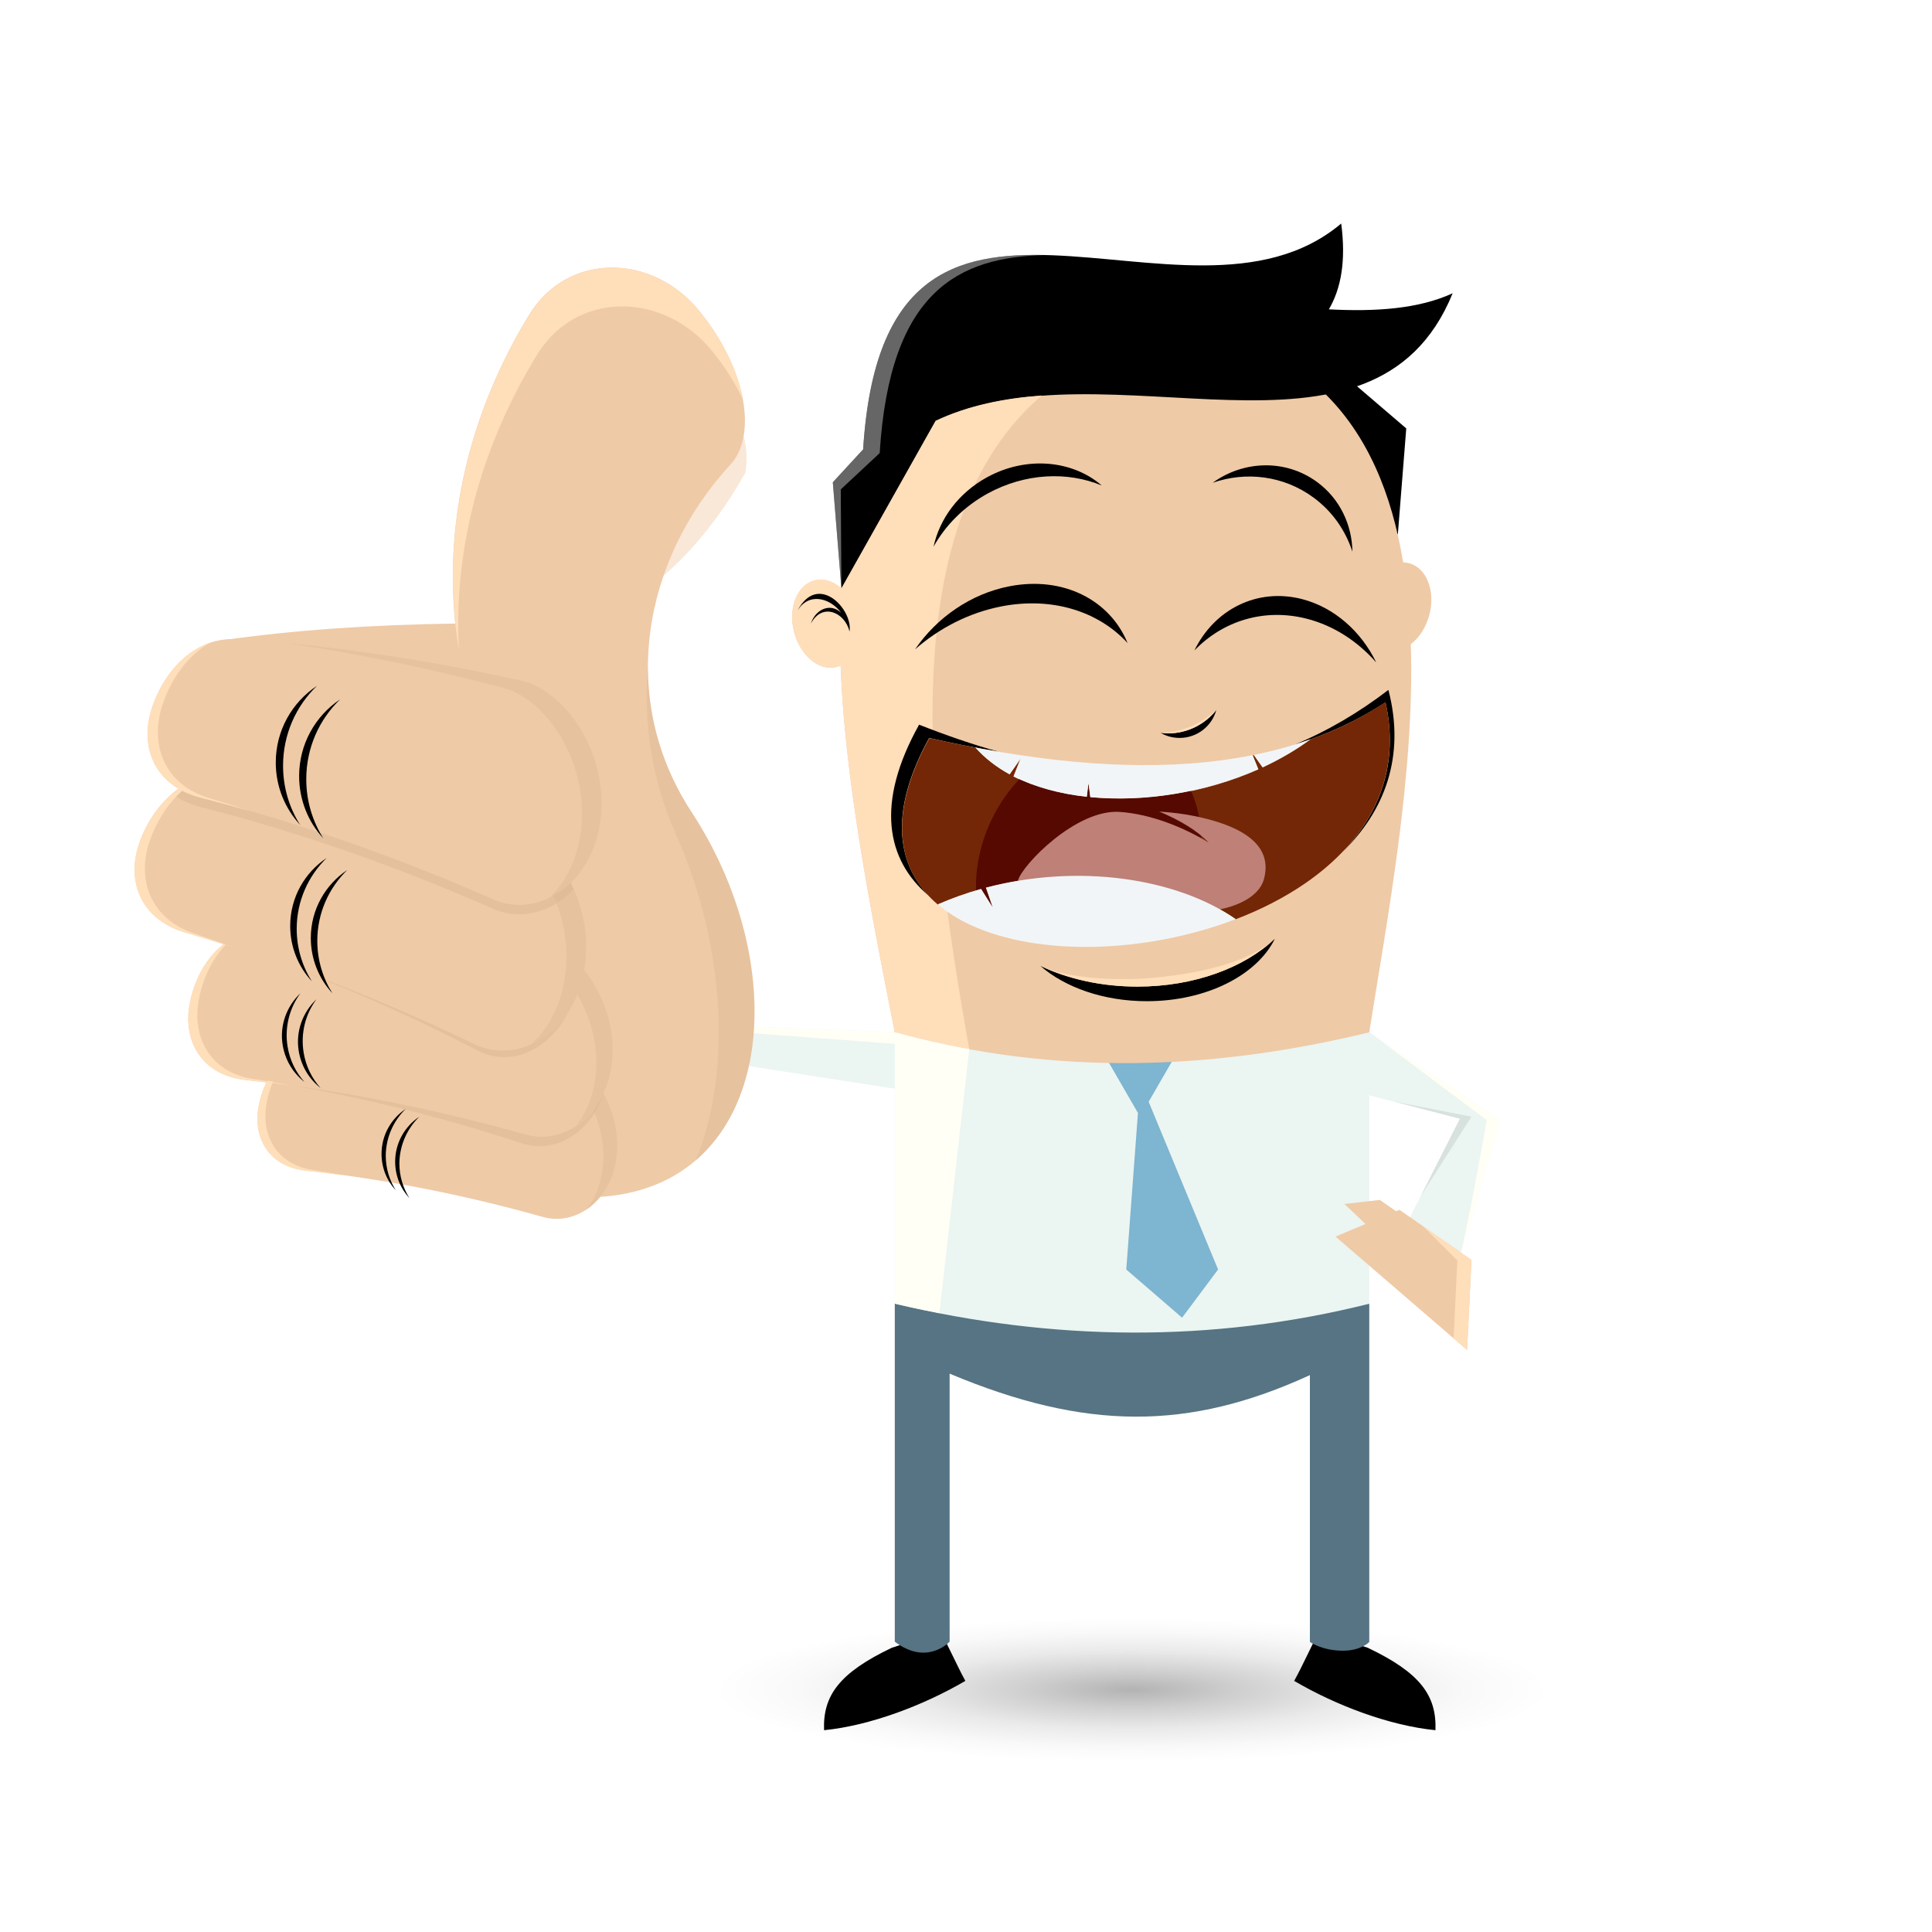 <?xml version="1.0" encoding="utf-8"?>
<!-- Generator: Adobe Illustrator 22.0.0, SVG Export Plug-In . SVG Version: 6.00 Build 0)  -->
<svg version="1.1" id="Ebene_1" xmlns="http://www.w3.org/2000/svg" xmlns:xlink="http://www.w3.org/1999/xlink" x="0px" y="0px"
	 viewBox="0 0 1191 1191" style="enable-background:new 0 0 1191 1191;" xml:space="preserve">
<style type="text/css">
	.st0{fill-rule:evenodd;clip-rule:evenodd;fill:#FFFFFF;}
	.st1{fill:url(#SVGID_1_);}
	.st2{fill-rule:evenodd;clip-rule:evenodd;fill:#F9E8D8;}
	.st3{fill-rule:evenodd;clip-rule:evenodd;fill:#EBF5F2;}
	.st4{fill-rule:evenodd;clip-rule:evenodd;fill:#FFFFF5;}
	.st5{fill-rule:evenodd;clip-rule:evenodd;fill:#EFCAA6;}
	.st6{opacity:0.4;fill-rule:evenodd;clip-rule:evenodd;fill:#DBB692;}
	.st7{fill-rule:evenodd;clip-rule:evenodd;fill:#FFDEBA;}
	.st8{opacity:0.5;fill-rule:evenodd;clip-rule:evenodd;fill:#DBB692;}
	.st9{fill-rule:evenodd;clip-rule:evenodd;}
	.st10{fill-rule:evenodd;clip-rule:evenodd;fill:#567483;}
	.st11{fill-rule:evenodd;clip-rule:evenodd;fill:#7EB5D0;}
	.st12{opacity:0.4;fill-rule:evenodd;clip-rule:evenodd;fill:#FFFFFF;}
	.st13{fill-rule:evenodd;clip-rule:evenodd;fill:#D7E1DE;}
	.st14{fill:#732706;}
	.st15{fill:#550900;}
	.st16{fill:#BE8077;}
	.st17{fill:#F1F5F7;}
</style>
<rect class="st0" width="1191" height="1191"/>
<radialGradient id="SVGID_1_" cx="614.465" cy="1041.692" r="55.297" gradientTransform="matrix(5.772 0 0 1 -2849.05 0)" gradientUnits="userSpaceOnUse">
	<stop  offset="2.358490e-03" style="stop-color:#B3B3B3"/>
	<stop  offset="0.205" style="stop-color:#CFCFCF"/>
	<stop  offset="0.436" style="stop-color:#EAEAEA"/>
	<stop  offset="0.644" style="stop-color:#F9F9F9"/>
	<stop  offset="0.807" style="stop-color:#FFFFFF"/>
</radialGradient>
<ellipse class="st1" cx="697.8" cy="1041.7" rx="319.2" ry="55.3"/>
<path class="st2" d="M447,285.8c-19.6,21.4-34.1,46.3-42.4,72.7c15.5-12.2,31.4-29.9,45.3-51.2c3.5-5.4,6.7-10.8,9.7-16.1
	c1.6-11.3,0.1-20.6-3.5-28.4C455.4,272.2,452.3,280.2,447,285.8z"/>
<path class="st3" d="M450.2,632.4l-90.5-50.1c-2.2,14.6-12.6,23.8-30.1,29c35.9,14,107.6,42.1,107.6,42.1l127.7,19.8l-13.4-36.9
	L450.2,632.4z"/>
<polygon class="st4" points="554.2,643.7 551.6,636.3 450.2,632.4 359.8,582.3 450,635.9 "/>
<path class="st5" d="M426.3,500.6c-45.5-69.4-30.3-155,23.7-213.9c16.6-17.4,11-57.9-18.5-94.5c-29.2-36.6-82.3-36.9-105.7,2.5
	c-37,60.9-51.6,126.7-45.2,189.7c-50.6,0.7-100.4,4-144.1,10.4c-24.2,4.7-33.9,30.2-35.8,55.2c-1.6,25,13.6,44.4,41.5,45.3
	c35.9,1.6,73,5.1,110.8,10.6c-5.8,15-2.8,27.8,8.2,34.2c61.3,37.1,75,94.9,30.3,147.5c-12,15.7-19,35.6-8,45.3
	c10.8,9.7,59.2,5.3,78.9,5.2C475.4,737.2,492.8,602.1,426.3,500.6z"/>
<path class="st6" d="M426.3,500.6c-18.3-28-26.8-58.5-26.9-88.9c-2.8,34.2,2.4,69.4,17.3,102.7c30.7,68.9,34.4,147,12.2,200.9
	C478.9,672.4,476.3,577,426.3,500.6z"/>
<path class="st5" d="M380.4,703.6c-1.2-32.3-27.1-58.9-48.9-59.4c-49-3.8-95.4-3.6-138.2-0.2c-19.1,2.4-31.5,21-34.2,40.3
	c-2.5,19.3,8.4,35.2,30,37.3c46.9,5.2,95.9,14.6,145.9,28.7C357.7,756.4,381.8,736,380.4,703.6z"/>
<path class="st7" d="M439.5,217c7.7,9.6,13.9,19.5,18.5,29.2c-3.1-16.7-11.8-35.8-26.4-53.9c-29.2-36.6-82.3-36.9-105.7,2.5
	c-40.3,66.3-54,138.4-43,206.3c-3.3-60.6,12.2-123.2,47.6-181.5C354.6,178.9,409.3,179.3,439.5,217z"/>
<path class="st5" d="M377.7,644.4c-1.5-38.1-32-69.6-57.7-70.1c-57.9-4.5-112.6-4.3-163.1-0.2c-22.5,2.9-37.1,24.8-40.4,47.6
	c-2.9,22.8,9.9,41.5,35.4,44.1c55.4,6.1,113.2,17.2,172.2,33.8C350.9,706.7,379.3,682.6,377.7,644.4z"/>
<path class="st8" d="M371.3,675.7c-0.4,0.7-0.7,1.4-1.1,2.1c-0.1,0.2-0.2,0.4-0.3,0.6c-0.4,0.7-0.8,1.3-1.2,2
	c-0.1,0.2-0.2,0.3-0.3,0.5c-0.4,0.6-0.7,1.1-1.1,1.6c-0.1,0.2-0.2,0.3-0.3,0.5c-0.4,0.6-0.9,1.2-1.4,1.7c-0.2,0.2-0.3,0.4-0.5,0.6
	c-0.5,0.6-0.9,1.1-1.4,1.6c-0.1,0.2-0.3,0.3-0.4,0.5c-0.4,0.4-0.8,0.9-1.3,1.3c-0.1,0.1-0.3,0.3-0.4,0.4c-0.5,0.5-1,1-1.5,1.4
	c-0.2,0.2-0.4,0.3-0.6,0.5c-0.5,0.4-1.1,0.9-1.6,1.3c-0.2,0.1-0.4,0.3-0.5,0.4c-0.5,0.3-0.9,0.7-1.4,1c-0.2,0.1-0.3,0.2-0.5,0.3
	c0,0,0,0,0,0c0,0,0,0,0,0c-9.3,6.2-20.3,8.4-31.1,5.5c-49.3-13.9-97.7-23.9-144.6-30.4c0,0-0.1,0-0.1,0c1.4,0.2,2.8,0.5,4.2,0.7
	c45,8.1,91.3,19.7,138.4,35.2c10.3,3.2,21.1,1.4,30.2-4.5c0,0,0,0,0,0c0,0,0,0,0,0c0.2-0.1,0.3-0.2,0.5-0.3c0.5-0.3,0.9-0.6,1.4-1
	c0.2-0.1,0.4-0.3,0.5-0.4c0.5-0.4,1.1-0.8,1.6-1.2c0.2-0.2,0.4-0.3,0.6-0.5c0.5-0.4,1-0.9,1.5-1.4c0.1-0.1,0.3-0.3,0.4-0.4
	c0.4-0.4,0.9-0.8,1.3-1.3c0.1-0.1,0.3-0.3,0.4-0.4c0.5-0.5,1-1,1.4-1.6c0.2-0.2,0.3-0.4,0.5-0.5c0.5-0.6,0.9-1.1,1.4-1.7
	c0.1-0.2,0.2-0.3,0.3-0.5c0.4-0.5,0.8-1.1,1.2-1.6c0.1-0.1,0.2-0.3,0.3-0.4c0.4-0.6,0.8-1.3,1.2-2c0.1-0.2,0.2-0.4,0.3-0.6
	c0.4-0.7,0.8-1.4,1.2-2.1c0.1-0.2,0.2-0.3,0.2-0.5c0.3-0.7,0.7-1.3,1-2c0.1-0.1,0.1-0.2,0.2-0.4c0.4-0.8,0.7-1.5,1-2.3
	c0.1-0.2,0.2-0.4,0.2-0.6c0.2-0.6,0.5-1.2,0.7-1.8C371.4,675.4,371.3,675.6,371.3,675.7z"/>
<path class="st5" d="M360.7,595c5.6-41.1-21.1-80.6-48.5-86c-61.1-15.7-119.7-25.9-174.6-31.1c-24.6-1.2-44.5,19.5-52.2,43.3
	c-7.5,23.9,2.7,46.3,29.6,53.9c58.1,17,118,39.8,178,68.8C320.2,656.6,355.2,636.2,360.7,595z"/>
<g>
	<path class="st9" d="M843.2,1015.8c-10-3.3-20-6.6-30-10c-5.2,9.5-10.1,20.9-15.4,30.4c25.9,15.2,58.8,27.6,87.1,30.4
		C885.7,1045.2,875.5,1031.2,843.2,1015.8z"/>
	<path class="st9" d="M549.7,1015.8c-32.4,15.5-42.5,29.5-41.7,50.8c28.2-2.8,61.1-15.2,87.1-30.4c-5.2-9.5-10.1-20.9-15.4-30.4
		C569.7,1009.2,559.7,1012.5,549.7,1015.8z"/>
</g>
<path class="st10" d="M551.6,803.6v208.4c0,0,8,6.8,17.5,6.8c10.2,0,16.3-6.8,16.3-6.8V846.8c83.9,35.2,147.4,35.2,222.1,0.9v164.5
	c0,0,7.5,5.4,20.3,5.4c11.4,0,16.3-5.4,16.3-5.4s0-147.4,0-208.4C844.1,802.2,551.6,803.6,551.6,803.6z"/>
<path class="st3" d="M551.6,520.5v134v149.2c97.5,23,195,24.4,292.5,0c0-36.7,0-151,0-151c0-44.1,0-88.1,0-132.2H551.6z"/>
<polygon class="st9" points="800.5,229 825.9,229 866.9,264.1 861.7,329.6 "/>
<polygon class="st11" points="708.1,679.2 724.9,650.1 680.7,650.1 701.5,686.1 694.3,782.6 728.7,812.3 750.9,782.6 "/>
<path class="st5" d="M879.9,357.5c-3.2-7-8.8-10.7-14.9-10.8c-13.9-84.2-60.1-148-176.3-148c-121.6,0-163.6,68.3-170,164.1
	c0,0,0,0,0,0c-10-9-22.5-6.6-27.9,5.4c-5.4,12-1.6,29,8.4,38c6.1,5.5,13.2,6.7,19,4.1c2.6,69.9,18.2,149.4,33.4,226.1
	c100.9,27.6,197.8,22.9,292.5,0c10.8-68.8,28.2-158.9,25.6-239.3c0.6-0.5,1.2-0.9,1.8-1.5C881.5,386.5,885.3,369.5,879.9,357.5z"/>
<path class="st9" d="M819.2,190.7c7.6-13,10.6-30.1,7.6-52.9C730.5,219,545.3,62.3,532.1,277l-18.7,20.3l5.3,65.5l58.1-103.3
	c106.4-50,269.6,41.8,318.7-78.7C874.4,190.5,847.9,192.2,819.2,190.7z"/>
<path class="st12" d="M532.1,277l-18.7,20.3l5.3,65.5l-0.4-61.1l24-22.4c6.2-100.7,49.2-120.9,102.5-122.1
	C586.4,155.7,538.6,171.7,532.1,277z"/>
<path class="st7" d="M642.2,243.8c-23.1,1.7-45.3,6.1-65.4,15.6l-58.1,103.3c0,0,0,0,0,0l0,0c-10-9-22.5-6.6-27.9,5.4
	c-5.4,12-1.6,29,8.4,38c6.1,5.5,13.2,6.7,19,4.1c2.6,69.9,18.2,149.4,33.4,226.1c15.4,4.2,30.7,7.7,45.9,10.4
	C567.7,480.2,554.2,319.5,642.2,243.8z"/>
<path class="st3" d="M900,689.7l-42.8,84.4c13.7-5.4,26.9-0.9,40.1,11.8c7.5-29.2,27.4-95.4,27.4-95.4l-80.6-54.2l-26.2,32.1
	L900,689.7z"/>
<path class="st13" d="M907.1,688.4l-48.1-9.4l41,10.6l-24.3,48L907.1,688.4z"/>
<path class="st4" d="M844.1,636.3l72.4,54.2c0,0-11.5,66.2-19.1,95.4c7.5-29.2,27.4-95.4,27.4-95.4L844.1,636.3z"/>
<g>
	<g>
		<path d="M572.7,455.1c-24.1,43.8-20.2,75.8-0.4,96.9c-25.6-21.8-32.9-56.5-5.8-105.1l0-0.2c17,6.7,33.3,12.3,49.1,16.7
			c-14.1-2.4-28.4-5.2-42.9-8.5L572.7,455.1z"/>
		<path d="M797.7,459.2c20.6-8.5,39.9-19.9,58.2-33.9c10.7,41.3-2.5,74.9-28.5,100.1c23.2-24,35.1-55.1,26.7-92.5
			C836.8,444.3,817.9,452.9,797.7,459.2z"/>
	</g>
	<path class="st14" d="M854.1,432.8c-5.2,3.4-10.5,6.6-16,9.6c-9.6,5.2-19.7,9.6-30.2,13.4c0,0,0,0,0,0c-9,6.6-19,12.4-29.5,17.3
		l-5.4-7.6c-0.3,0.1-0.5,0.1-0.8,0.1l3.5,8.7c-32.6,14.5-70.4,20.5-103.6,17.2l-1.1-8.6l-1,8.4c-16.7-1.8-32.2-6-45.2-12.6l4.3-10.9
		l-6.7,9.6c-8.2-4.5-15.3-10-21.1-16.5c-9.4-1.8-18.9-3.8-28.5-5.9l0,0.2c-26.3,47.8-19.3,81.5,5.3,102.4c0,0,0,0,0,0
		c8.7-3.8,17.7-6.9,26.7-9.5l7.2,11.4l-4.2-12.2c56.6-14.9,117-6.2,153.9,19.4c15.5-5.9,30.2-13.4,43.1-22.3c0,0,0,0,0,0
		C842,518.7,864.8,481,854.1,432.8z"/>
	<path class="st15" d="M734.2,487.5c-20.9,4.5-42.3,5.8-62.1,3.9l-1.1-8.6l-1,8.4c-15.2-1.7-29.3-5.3-41.6-10.9
		c-13,13.8-22.4,32-25.6,51.9c-0.9,5.7-1.3,11.3-1.1,16.6c1-0.3,2-0.6,3-0.9l7.2,11.4l-4.2-12.2c44-11.6,90.4-8.9,126.1,4.9
		c2.5-6.3,4.3-13,5.4-19.8C742,515.7,739.9,500.2,734.2,487.5z"/>
	<path class="st16" d="M737,503.2c-7.1-1.5-14.7-2.4-22.4-2.9c12.5,5.2,23.3,11.6,30.5,19.1c-15.2-9.2-35.4-17.6-55-18.9
		c-26.6-1.7-59.6,32.3-62.5,42.1c-4.7,15.8,39.2,8.7,78.1,16.8c38.9,8.1,68.5-1.2,73.3-16.9C783.6,526.7,775.8,511.3,737,503.2z"/>
	<g>
		<path class="st17" d="M607.8,547.2l4.2,12.2l-7.2-11.4c-9.1,2.5-18,5.7-26.7,9.5c5.8,4.9,12.6,9.2,20.2,12.7c0,0,0,0,0,0
			c42.2,19.6,108.6,17.5,163.5-3.6C724.8,541,664.4,532.3,607.8,547.2z"/>
		<path class="st17" d="M607,461.9c-1.9-0.3-3.8-0.7-5.7-1.1c5.8,6.5,12.9,12,21.1,16.5l6.7-9.6l-4.3,10.9
			c13.1,6.6,28.5,10.8,45.2,12.6l1-8.4l1.1,8.6c33.2,3.2,71-2.8,103.6-17.2l-3.5-8.7C723,475.4,667,472.8,607,461.9z"/>
		<path class="st17" d="M772.9,465.4l5.4,7.6c10.5-4.9,20.5-10.6,29.5-17.3C796.7,459.8,785,462.9,772.9,465.4z"/>
	</g>
</g>
<polygon class="st5" points="907.1,776.7 862.7,745.8 823.3,762.3 904.4,832.2 "/>
<polygon class="st7" points="898.4,777 877.1,755.8 907.1,776.7 904.4,832.2 896.1,825 "/>
<polygon class="st5" points="867.1,751.2 850.6,739.7 828.8,742.2 850.1,762.5 "/>
<path class="st5" d="M370.5,503.5c4.3-41.3-23.8-79.8-51.4-84.3c-61.6-13.7-120.5-21.8-175.5-25.2c-24.7-0.4-43.8,21-50.7,45
	c-6.7,24.1,4.3,46.2,31.4,52.9c58.7,15.1,119.2,35.8,180.2,62.8C332.1,566.4,366.4,544.8,370.5,503.5z"/>
<path class="st4" d="M551.6,636.3v167.3c9.2,2.2,18.3,4.1,27.5,5.9l18.4-162.8C582.2,644,566.9,640.5,551.6,636.3z"/>
<path class="st8" d="M351.1,545c-0.2,0.2-0.4,0.4-0.6,0.5c-0.6,0.5-1.2,1-1.8,1.5c-0.2,0.1-0.4,0.3-0.5,0.4c-0.5,0.4-1,0.8-1.6,1.2
	c-0.2,0.1-0.4,0.3-0.5,0.4c-0.6,0.4-1.2,0.9-1.9,1.3c-0.2,0.1-0.5,0.3-0.7,0.4c-0.6,0.4-1.3,0.8-1.9,1.1c-0.2,0.1-0.4,0.2-0.6,0.4
	c-0.5,0.3-1.1,0.6-1.6,0.9c-0.2,0.1-0.4,0.2-0.6,0.3l0,0c0,0,0,0,0,0c-10.9,5.3-23.2,6-34.4,1.2c-50.9-22.5-101.6-40.7-151.1-54.9
	c0,0,0,0,0,0c-4-1.2-8-2.3-12-3.4c-1.3-0.3-2.5-0.7-3.8-1c-1.4-0.4-2.8-0.8-4.2-1.1c-3.1-0.8-6.1-1.6-9.1-2.4
	c-5.3-1.3-10-3.2-14.1-5.6c-1.4,1-2.7,2-4,3.1c4.9,3.7,10.9,6.5,18.1,8.3c3,0.8,6.1,1.6,9.1,2.4c1.4,0.4,2.8,0.7,4.2,1.1
	c1.3,0.3,2.5,0.7,3.8,1c4,1.1,8,2.2,12,3.4c0,0,0,0,0,0c49.5,14.2,100.1,32.4,151.1,54.9c11.2,4.8,23.4,4.1,34.4-1.2c0,0,0,0,0,0
	l0,0c0.2-0.1,0.4-0.2,0.6-0.3c0.6-0.3,1.1-0.6,1.6-0.9c0.2-0.1,0.4-0.2,0.6-0.4c0.6-0.4,1.3-0.7,1.9-1.1c0.2-0.1,0.5-0.3,0.7-0.4
	c0.6-0.4,1.3-0.8,1.9-1.3c0.2-0.1,0.4-0.3,0.5-0.4c0.5-0.4,1-0.8,1.6-1.2c0.2-0.1,0.4-0.3,0.5-0.4c0.6-0.5,1.2-1,1.8-1.5
	c0.2-0.2,0.4-0.4,0.6-0.5c0.6-0.5,1.2-1.1,1.7-1.7c0.2-0.2,0.3-0.3,0.5-0.5c0.1-0.1,0.3-0.3,0.4-0.5c-0.6-1.3-1.2-2.6-1.8-3.9
	C351.6,544.5,351.4,544.7,351.1,545z"/>
<path class="st8" d="M292.9,643.9c-37.5-18.1-74.9-33.8-111.9-47.2C218.6,611,256.8,628,295,647.9c19.6,9.9,43.4-0.2,55.6-24.4
	C336.9,644.7,312.9,653.2,292.9,643.9z"/>
<g>
	<path class="st9" d="M250.1,683.6c-9,6-14.9,16.2-14.9,27.7c0,8.7,3.3,16.6,8.8,22.5c-3.9-6.2-6.2-13.5-6.2-21.4
		C237.9,701.1,242.6,690.9,250.1,683.6z"/>
	<path class="st9" d="M258.5,688.4c-9,6-14.9,16.2-14.9,27.7c0,8.7,3.3,16.6,8.8,22.5c-3.9-6.2-6.2-13.5-6.2-21.4
		C246.3,706,251,695.7,258.5,688.4z"/>
	<path class="st9" d="M174.5,472c0-19.3,8-36.8,20.9-49.2C180,433,170,450.3,170,470.1c0,14.8,5.7,28.3,15,38.4
		C178.3,497.9,174.5,485.4,174.5,472z"/>
	<path class="st9" d="M199.3,516.8c-6.7-10.6-10.5-23.1-10.5-36.5c0-19.3,8-36.8,20.9-49.2c-15.3,10.2-25.3,27.6-25.3,47.3
		C184.4,493.2,190,506.7,199.3,516.8z"/>
	<path class="st9" d="M178.9,570.8c0,13.1,5,25.1,13.3,34.1c-5.9-9.4-9.3-20.5-9.3-32.3c0-17.1,7.1-32.6,18.5-43.7
		C187.8,537.9,178.9,553.3,178.9,570.8z"/>
	<path class="st9" d="M191.6,578.2c0,13.1,5,25.1,13.3,34.1c-5.9-9.4-9.3-20.5-9.3-32.3c0-17.1,7.1-32.6,18.5-43.7
		C200.6,545.3,191.6,560.7,191.6,578.2z"/>
	<path class="st9" d="M185.2,612.3c-8.5,8-13,19.9-10.9,32.2c1.6,9.3,6.5,17.1,13.4,22.5c-5.3-5.9-9-13.3-10.4-21.7
		C175.3,633.2,178.5,621.4,185.2,612.3z"/>
	<path class="st9" d="M195.1,616c-8.5,8-13,19.9-10.9,32.2c1.6,9.3,6.5,17.1,13.4,22.5c-5.3-5.9-9-13.3-10.4-21.7
		C185.2,636.9,188.3,625.1,195.1,616z"/>
</g>
<path class="st6" d="M380.4,703.6c-0.4-10.7-3.6-20.8-8.4-29.6c3.9-8.4,6.1-18.4,5.6-29.7c-0.7-17.7-7.7-33.9-17.5-46.3
	c0.2-1,0.3-2,0.5-3.1c2.5-18.2-1.4-36-8.8-50.7c9.7-9.4,16.9-23.3,18.6-40.8c4.3-41.3-23.8-79.8-51.4-84.3
	c-49.2-10.9-96.8-18.3-141.9-22.6c42,6.2,85.7,15.1,130.7,26.9c28.5,5.8,56.2,47.1,50.2,89.9c-2.1,15.2-8.1,27.7-16.2,36.9
	c-0.4,0.2-0.8,0.5-1.2,0.8c0.1,0.1,0.1,0.3,0.2,0.4c-0.7,0.7-1.3,1.4-2,2.1c0.8-0.4,1.6-0.8,2.4-1.2c6.8,15.4,10,33.8,6.7,52.2
	c-2.9,17-10.6,30.4-20.6,39.4c12-5.3,22.5-15.9,28.6-30.8c7.1,12.1,11.7,26.6,11.7,41.9c0.1,15.9-4.8,29.2-12.3,39
	c3.8-2.6,7.4-5.8,10.4-9.7c3.9,8.6,6.2,18.2,6.2,28.3c0.1,13.5-4,24.8-10.4,33.1C373,738,381.2,722.9,380.4,703.6z"/>
<path class="st7" d="M193.1,721.3c-21.6-3.2-32-20.1-29-40.1c0.8-4.7,2.1-9.2,3.8-13.6c3.8,0.5,7.7,1,11.6,1.5
	c-3.8-0.7-7.6-1.4-11.4-2c0.1-0.2,0.1-0.3,0.2-0.5c-1.2-0.1-2.3-0.3-3.5-0.4c-0.1,0.1-0.1,0.2-0.2,0.3c-2.7-0.5-5.4-0.9-8.1-1.3
	c-25.5-3.7-37.8-23.7-34.2-47.4c2.2-13.4,8.1-26.3,16.8-35.3c1.5,0.5,3.1,1,4.6,1.5c-8-3-15.9-5.8-23.8-8.5
	c-26.6-8.8-36-32.6-27.6-57.2c4.2-11.9,11.1-22.9,20-30.8c0,0,0,0,0,0c3.5,1.8,7.5,3.3,11.9,4.4c9.7,2.5,19.4,5.1,29.2,7.9
	c-8.1-2.7-16.1-5.3-24.1-7.7c-26.9-7.9-37-31.3-29.6-56.2c5.2-16.7,15.9-31.9,29.8-39.7c-17.8,6-31.1,23.5-36.7,42.8
	c-5.3,19.4,0.7,37.4,17.3,47.2c-11.4,8-20.2,20.9-24.8,35c-7.5,23.9,2.7,46.3,29.6,53.9c7.6,2.2,15.2,4.6,22.8,7
	c-11.6,9-19.1,24-21.3,39.6c-2.9,22.8,9.9,41.5,35.4,44.1c4.1,0.5,8.3,1,12.4,1.5c-2.6,5.4-4.4,11.2-5.2,17.2
	c-2.5,19.3,8.4,35.2,30,37.3c7.7,0.9,15.5,1.8,23.4,2.9C206,723.4,199.5,722.3,193.1,721.3z"/>
<path class="st9" d="M701.1,608.2c-22.2,0-42.8-4.7-59.7-12.7c15.2,13.2,38.9,21.7,65.6,21.7c36.8,0,67.9-16.1,78.9-38.5
	C767,596.6,736.1,608.2,701.1,608.2z"/>
<path class="st9" d="M802.6,369.3c-27.8-7.1-54.1,6.5-66.3,31.7c17.4-18.1,42.8-26.3,69.2-19.6c16.8,4.3,31.5,14,42.9,27
	C839.2,389.4,822.7,374.5,802.6,369.3z"/>
<path class="st9" d="M617.4,373.8c-20,3.9-38.4,13.4-53.3,26.5c13.2-19.4,34.3-34.3,58.3-38.9c33.2-6.4,61.9,8.6,72.7,35
	C677.4,377.1,649,367.7,617.4,373.8z"/>
<path class="st9" d="M749.8,437.7c-2.7,9.9-11.8,17.2-22.6,17.2c-4.3,0-8.2-1.1-11.7-3.1c1.5,0.2,3,0.3,4.6,0.3
	C732.1,452.1,742.8,446.5,749.8,437.7z"/>
<path class="st7" d="M749.8,437.7c0,0-8,7.4-17.3,10.8c-9.3,3.4-17,3.3-17,3.3c1.5,0.2,3,0.3,4.6,0.3
	C732.1,452.1,742.8,446.5,749.8,437.7z"/>
<path class="st9" d="M809.7,306.7c11.7,8.6,19.8,20.4,24,33.4c-0.2-16.5-7.7-32.6-21.7-42.9c-19.4-14.3-45.4-13.4-64.4,0.4
	C768,290.5,791.2,293.1,809.7,306.7z"/>
<path class="st9" d="M608.9,304.2c-14.7,8.1-26.1,19.7-33.4,32.8c3.7-17.1,15.3-33.1,33-42.8c24.3-13.3,52.7-10.5,70.7,5.1
	C658.1,290.5,632,291.6,608.9,304.2z"/>
<path class="st7" d="M785.9,578.7c-18.9,17.8-60.7,23.3-82.3,24.6c-15.2,0.9-45.2,0.2-62.1-7.8c16.9,8,37.5,12.7,59.7,12.7
	C736.1,608.2,767,596.6,785.9,578.7z"/>
<path class="st9" d="M523.7,389.3c-2.8-11.8-16.9-18.1-23.8-4.9c0.2-0.5,0.3-0.9,0.5-1.4c3.1-7.5,11.5-11.4,18.1-5.3
	c-6.8-9.2-20.2-12.8-27-1C504,352.4,525.9,375.5,523.7,389.3z"/>
</svg>
